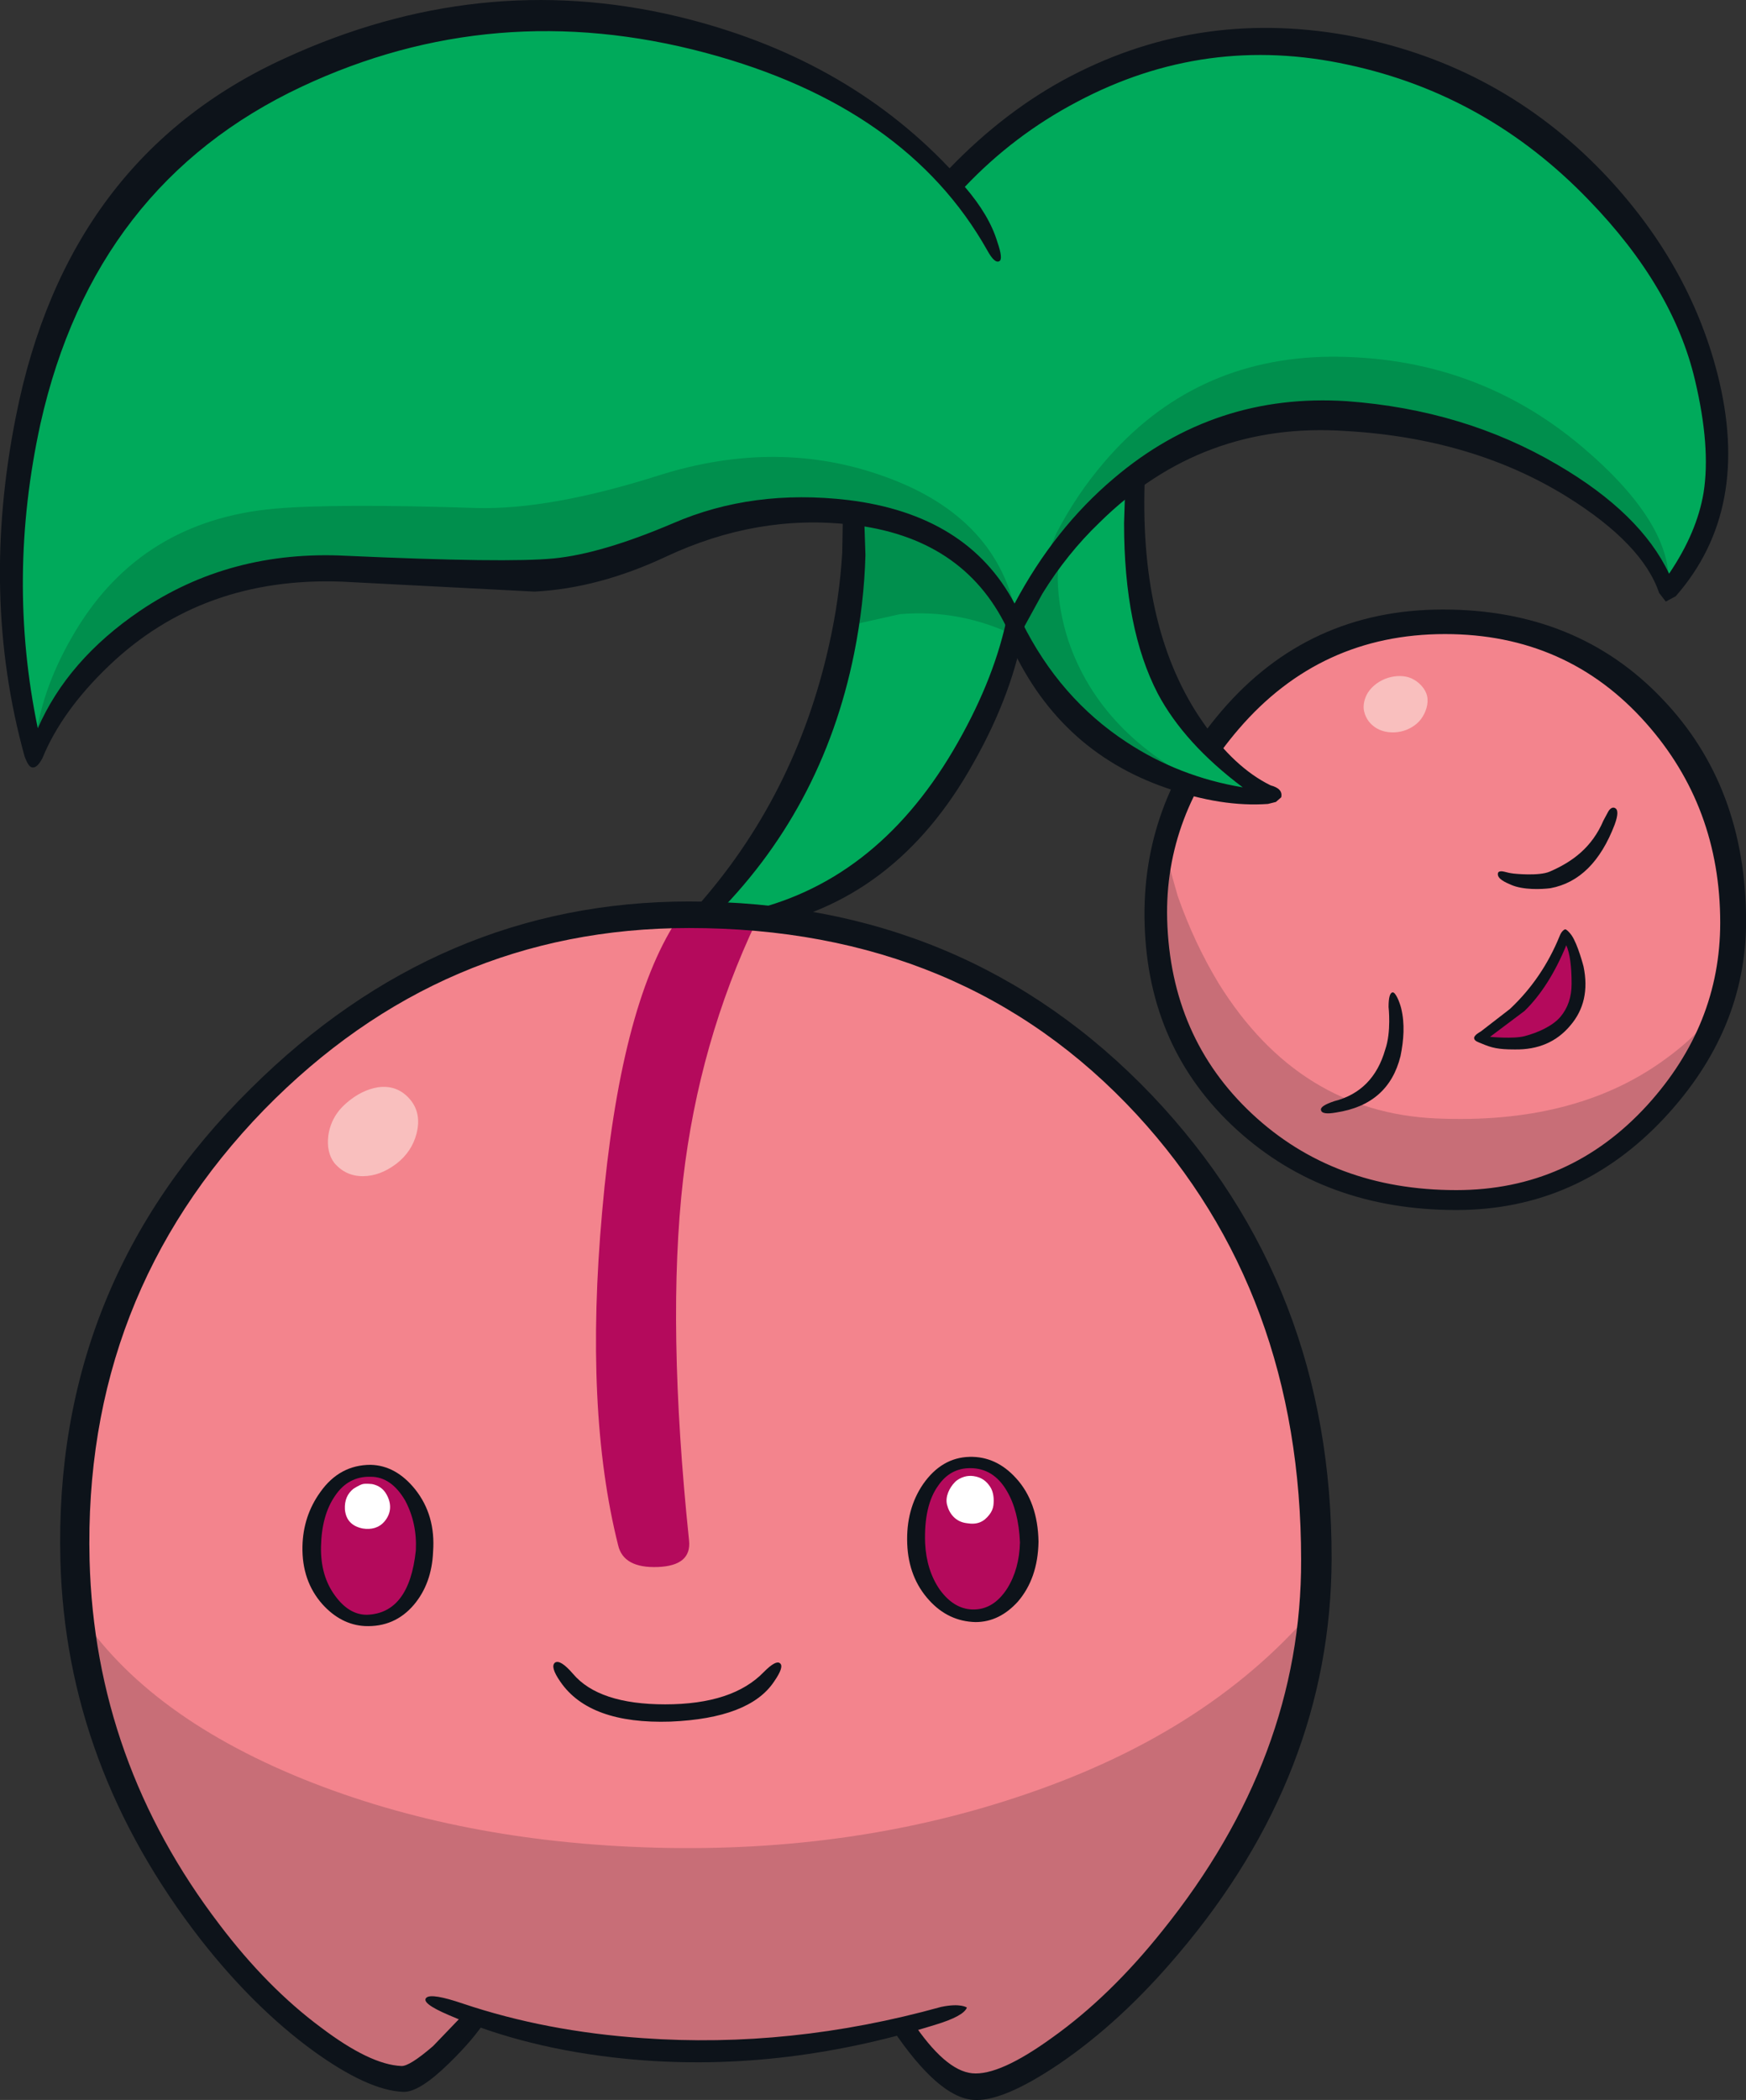<?xml version="1.0" encoding="UTF-8"?>
<svg version="1.1" viewBox="0 0 131.65 158.24" xmlns="http://www.w3.org/2000/svg">
 <rect x="0" y="0" width="131.65" height="158.24" fill="#333333" stroke="none"/>
 <path d="m93.605 53.08q6.4-6.4 15.5-6.4 9.05 0 15.45 6.4 6.45 6.45 6.45 15.55 0 9.05-6.45 15.5-6.4 6.45-15.45 6.45t-15.5-6.45q-6.4-6.4-6.4-15.5t6.4-15.55" fill="#f3848d"/>
 <path d="m118.1 70.63 0.8 2.1q0.55 2.45-0.8 4.25-1.35 1.75-4.05 1.65l-2.4-0.5q2.65-1.35 4.8-4.55 1.1-1.6 1.65-2.95" fill="#b40a5c"/>
 <path d="m87.955 64.53 0.85 3q1.25 3.55 3.1 6.6 6.05 9.7 16.4 10.15 10.3 0.45 16.95-4.25 3.35-2.35 4.6-4.8-1.2 4-4.65 7.9-6.9 7.8-18.15 7.25-15.75-2.2-19-14.25-1-3.75-0.65-8.05l0.55-3.55" fill="#c86e77"/>
 <g fill="#0d131a">
  <path d="m93.405 54.93q-5.6 6.5-5.4 14.35 0.25 8.9 6.4 14.65 6.15 5.75 15.4 5.75 8.55 0 14.4-6.4 5.5-6.05 5.5-13.75 0-8.75-5.6-15.05-5.95-6.7-15.15-6.7-9.4 0-15.55 7.15m16.4 36.25q-9.9 0-16.55-6.05-6.7-6.1-6.95-15.55-0.25-8.95 5.8-16 6.55-7.65 16.7-7.65 10.1 0 16.5 6.7 6.35 6.6 6.35 16.8 0 8.2-6.15 14.8-6.5 6.95-15.7 6.95"/>
  <path d="m105 74.78c0.233-0.033 0.541 0.758 0.65 1.2 0.287 1.165 0.195 2.4-0.05 3.6-0.6 2.433-2.217 3.85-4.85 4.25-0.733 0.133-1.117 0.067-1.15-0.2-0.033-0.2 0.3-0.417 1-0.65 1.967-0.5 3.25-1.8 3.85-3.9 0.465-1.323 0.25-3.2 0.25-3.2 0-0.7 0.1-1.067 0.3-1.1"/>
  <path d="m120.9 61.83 0.35-0.65c0.158-0.293 0.367-0.367 0.5-0.3 0.267 0.1 0.267 0.517 0 1.25-1.067 2.8-2.683 4.4-4.85 4.8-0.674 0.086-2.044 0.142-2.95-0.25-0.412-0.178-1.114-0.466-1-0.9 0.039-0.149 0.301-0.139 0.45-0.1 0.267 0.071 0.456 0.115 0.75 0.15 0 0 1.873 0.207 2.7-0.15 1.71-0.739 3.183-1.817 4.05-3.85"/>
  <path d="m118.5 74.13c0-1.333-0.133-2.3-0.4-2.9-0.867 2.1-1.917 3.75-3.15 4.95l-2.6 1.95s1.761 0.17 2.6-0.05c0.988-0.259 2.1-0.75 2.7-1.45 0.567-0.667 0.85-1.5 0.85-2.5m-0.5-4.1c0.1-0.033 0.373 0.265 0.5 0.45 0.475 0.691 0.9 2.35 0.9 2.35 0.367 1.767 0.033 3.25-1 4.45-1.033 1.233-2.433 1.833-4.2 1.8-1.233 0-1.721-0.118-2.5-0.45-0.208-0.089-0.532-0.174-0.55-0.4-0.018-0.235 0.5-0.5 0.5-0.5l2.2-1.7c1.633-1.533 2.883-3.367 3.75-5.5 0.156-0.416 0.4-0.5 0.4-0.5"/>
 </g>
 <path d="m21.355 80.83q14.2-12.6 32.65-12 15.15 0.1 27.35 9.75 13.65 10.8 17.55 29.55 3.55 17.2-8.1 34.2-4.45 6.5-9.75 10.8-4.9 4-7.8 4-1.8 0-3.65-2.1l-1.5-2.15q-10.5 2.55-21.5 1.45-8.4-0.85-11.1-2.5l-1.45 2.3q-1.85 2.4-3.55 2.7-1.75 0.3-6-2.6l-3.9-3q-3.6-3.8-7.3-9.55-7.4-11.45-8-21.25-0.45-25 16.05-39.6" fill="#f3848d"/>
 <g fill="#00aa5b">
  <path d="m64.105 38.48q5.3 0.4 9.35 4.2 2.05 1.9 3 3.75-1.55 10.85-9.4 17.75-3.95 3.45-7.6 4.75h-6.65q8.3-8.55 10.65-20.35 0.7-3.7 0.75-7.25l-0.1-2.85"/>
  <path d="m81.855 39.13q1.95-2 3.65-3.15-1.55 10.8 4.1 18.35 2.85 3.8 6 5.45-9.6-0.4-15.25-6.4-1.75-1.85-2.9-4.05l-0.8-1.85q1.3-4.35 5.2-8.35"/>
  <path d="m123.1 17.33q7 10.35 6.45 18.55-0.35 5.15-3.5 8.6-3.6-5.1-5.75-6.8-6.75-5.45-18.35-6.35-11.45-0.9-19.5 7.25-4 4.05-5.75 8.3-4.7-7.85-12.95-8.5l-5.95 0.35-4 0.65q-0.9 0.05-2.55 0.95-2.15 1.25-3.6 1.8-6.25 2.25-18 0.9-12-1.35-20.7 5.85-4.35 3.6-6.3 7.5-2.35-9.05-1.35-19.9 1.95-21.6 18.65-30.4 19.1-9.5 37.45-1.75 9.2 3.85 14.55 9.6 10.75-12.25 27.1-10.6 15.65 1.6 24.05 14"/>
 </g>
 <path d="m57.055 69.38q-4.35 9.15-5.55 19.5-1.25 10.9 0.45 27.2 0.2 1.9-2.35 2-2.6 0.1-3-1.65-2.55-10.15-1.2-25.15 1.35-15.35 5.6-21.9l2.5-0.05q2.65-0.05 3.55 0.05" fill="#b40a5c"/>
 <g fill="#008f4d">
  <path d="m76.705 46.73q-1.45-2.95-5-5.35-7-4.8-17.2-1.9l-14.15 3.65-12.25-0.4q-9.2-0.6-16.85 4.15-6.1 3.8-8.55 8.75 0.5-3.95 3-8.1 5-8.3 15-9.2 4.65-0.4 15.2-0.05 5.55 0.15 13.75-2.45 9-2.85 17.1 0.1 8.6 3.1 9.95 10.8"/>
  <path d="m85.655 57.48q-6.1-3.2-8.85-9.85l0.9-2.45q1.1-2.65 2.1-3.35l-0.05 1.85q0.05 2.3 0.8 4.6 2.45 7.2 10.65 11.1-2.5-0.3-5.55-1.9"/>
  <path d="m64.055 47.13 0.5-8.05q7.65 1.7 10.65 5.5 1.55 1.85 1.5 3.4-4.25-2.1-8.85-1.7l-3.8 0.85"/>
  <path d="m83.255 37.13q-2.15 1.75-3.6 3.8l-1.05 1.7 1.05-2.45q1.5-2.9 3.6-5.35 6.7-7.85 17.05-7.95 10.9-0.05 19 6.8 6.9 5.85 6.5 10.65-1.9-3.35-6-6.65-8.15-6.65-18.95-6.4-10.8 0.3-17.6 5.85"/>
 </g>
 <path d="m49.405 139.23q15.05 0.4 28-4.05 14.1-4.8 22-14.35-0.3 10.3-9.7 22.9-9 12.15-16 13.4-2.15-0.3-3.95-2.4l-1.35-2q-8.4 1.9-14.7 1.75-5.05-0.1-11.95-1.3l-5.95-1.2-1.9 2.05q-2.3 2.2-4.05 2.65-5.2-0.9-13.1-10.65-9.5-11.75-11.25-25.2 5.05 8.25 17.4 13.25 11.8 4.75 26.5 5.15" fill="#c86e77"/>
 <path d="m25.205 87.63q-0.6-0.8-0.45-2.05 0.2-1.45 1.35-2.45t2.4-1.2q1.45-0.2 2.4 0.9 0.9 1.05 0.5 2.6-0.35 1.35-1.5 2.25-1.25 0.95-2.55 0.95t-2.15-1" fill="#f9bfbe"/>
 <path d="m102.85 53.58c-0.1-0.433 0.041-0.999 0.3-1.4 0.337-0.52 0.908-0.915 1.5-1.1 0.573-0.179 1.256-0.204 1.8 0.05 0.524 0.245 1.015 0.738 1.15 1.3 0.141 0.586-0.092 1.266-0.45 1.75-0.36 0.487-0.957 0.826-1.55 0.95-0.593 0.124-1.28 0.061-1.8-0.25-0.461-0.275-0.817-0.7-0.95-1.3" fill="#f9bfbe"/>
 <g fill="#0d131a">
  <path d="m57.605 125.98q0.9-0.9 1.2-0.65 0.35 0.25-0.45 1.4-1.85 2.75-7.8 3-6.1 0.2-8.3-3-0.8-1.15-0.4-1.45 0.4-0.25 1.35 0.85 1.95 2.3 6.95 2.3 5.1 0 7.45-2.45"/>
  <path d="m33.805 151.83c-1.4-0.6-1.95-1.033-1.65-1.3 0.267-0.233 1.183-0.083 2.75 0.45 4.167 1.4 8.683 2.267 13.55 2.6 7.433 0.533 14.933-0.25 22.5-2.35 1.49-0.312 1.95 0.05 1.95 0.05-0.167 0.433-0.967 0.867-2.4 1.3-7.967 2.467-15.767 3.317-23.4 2.55-4.967-0.5-9.4-1.6-13.3-3.3"/>
  <path d="m125.85 43.23q2.1-3.1 2.6-6.1 0.55-3.45-0.65-8.5-1.65-7-8-13.55-7.65-7.95-18.15-10.2-10.75-2.35-20.45 2.8-4.75 2.5-8.45 6.4 1.85 2.15 2.45 4.15 0.45 1.3 0.15 1.45-0.35 0.2-0.9-0.8-6.1-10.85-21.25-14.9-15.95-4.25-30.45 2.55-15.65 7.35-19.7 25.4-2.55 11.65-0.2 22.95 2.25-5.15 7.7-8.85 6.8-4.6 15.55-4.15 12.1 0.55 15.65 0.2 3.6-0.35 9-2.65 6-2.6 13.2-1.75 9 1.1 12.55 7.8 3-5.65 7.5-9.45 7.6-6.45 17.55-5.8 8.85 0.65 15.9 4.8 6.25 3.65 8.4 8.2m3.65-15.05q2.6 10.2-3.15 16.75l-0.75 0.4-0.5-0.65q-1.25-3.7-6.95-7.25-7.1-4.4-16.65-4.95-10.85-0.75-18.6 6.9-2.45 2.35-4.3 5.35l-1.4 2.55-0.6 0.4-0.7-0.4q-3.3-6.8-11.75-7.75-7.05-0.8-13.9 2.4-5.1 2.4-9.95 2.65l-14.5-0.75q-10.55-0.4-17.6 6.35-3.55 3.4-5 6.95-0.4 0.75-0.75 0.7-0.3 0-0.6-0.85-3.35-12.1-0.65-25.6 3.85-19.5 20.3-27 14.6-6.7 29.55-3.15 12.55 3 20.55 11.45 4.25-4.4 9.15-6.95 10-5.2 21.45-2.95 10.95 2.2 18.65 10.2 6.5 6.8 8.65 15.2"/>
  <path d="m63.555 38.83q0-0.3 0.8-0.3 0.75 0 0.8 0.3l0.1 3q-0.1 3.65-0.85 7.4-2.4 11.9-10.85 20.15-0.2 0.2-0.75-0.25t-0.35-0.7q7.5-8.4 10.05-19.8 0.8-3.55 1-7l0.05-2.8"/>
  <path d="m75.855 46.88q0.05-0.3 0.75-0.2 0.75 0.15 0.65 0.4-0.85 5.1-3.85 10.4-5.9 10.6-16.45 12.45l-0.75-0.5q-0.45-0.6-0.15-0.7 9.85-2.1 15.8-12.15 2.95-5 4-9.7"/>
  <path d="m84.855 36.33q0-0.3 0.75-0.25 0.7 0.05 0.7 0.35-0.35 11.2 4.4 18 2.35 3.4 5.1 4.75 0.95 0.25 0.8 0.9l-0.4 0.35-0.6 0.15q-3.5 0.25-7.65-1.2-8.3-2.85-11.95-11.25-0.1-0.25 0.4-0.9 0.55-0.6 0.65-0.35 2.85 5.75 7.9 9.05 3.95 2.6 8.75 3.4-4.4-3.3-6.4-7.05-2.55-4.9-2.55-12.85l0.1-3.1"/>
  <path d="m18.905 82.03q14.2-14.1 33.05-14.1 20.95 0 34.9 14.6 13.6 14.3 13.55 34.95-0.05 16.2-11.55 29.75-4.3 5.1-9 8.3-4.3 2.9-6.5 2.7-2.6-0.2-6.05-5.3-0.2-0.25 0.55-0.6l0.9-0.05q2.5 3.75 4.55 3.95t6.05-2.7q4.35-3.1 8.3-8.05 10.5-13.05 10.45-27.95 0-20.1-12.4-33.55-13-14.05-33.75-14.05-18.65 0-32.05 13.7-13.65 14.05-13.15 33.95 0.4 15.15 9.8 27.45 3.6 4.75 7.65 7.75 3.7 2.8 6.05 2.9 0.6 0.05 2.4-1.5l2.45-2.55q0.15-0.25 0.95 0 0.8 0.3 0.6 0.55-0.9 1.45-2.8 3.3-2.25 2.2-3.45 2.15-2.65-0.1-6.8-3.1-4.45-3.25-8.45-8.35-10.2-13.1-10.6-28.6-0.55-20.85 14.35-35.55"/>
 </g>
 <path d="m73.255 110.23 2.25 0.7q2.3 1.45 2.35 5.05 0.05 3.55-2.05 4.9-1.05 0.65-2.1 0.6l-2.1-0.45q-2.15-1-2.35-3.75-0.7-4.1 1.6-6l2.4-1.05" fill="#b40a5c"/>
 <path d="m72.905 114.78c-0.867-0.1-1.337-0.736-1.5-1.4-0.143-0.584 0.163-1.256 0.6-1.7 0.189-0.192 0.443-0.322 0.7-0.4 0.224-0.068 0.468-0.083 0.7-0.05 0.618 0.087 0.975 0.389 1.25 0.8 0.263 0.394 0.304 0.929 0.25 1.4-0.029 0.252-0.144 0.499-0.3 0.7-0.42 0.542-0.9 0.783-1.7 0.65" fill="#fff"/>
 <path d="m27.905 110.58 2.2 0.85q2.2 1.6 2.05 5.15-0.1 3.6-2.3 4.8-1.1 0.6-2.15 0.45-1 0-2.05-0.55-2.05-1.1-2.15-3.9-0.45-4.1 1.95-5.85l2.45-0.95" fill="#b40a5c"/>
 <path d="m27.355 115.18c-0.833-0.167-1.283-0.65-1.35-1.45-0.033-0.667 0.183-1.183 0.65-1.55 0 0 0.446-0.29 0.7-0.35 0.227-0.054 0.7 0 0.7 0 0.5 0.1 0.867 0.367 1.1 0.8 0.367 0.667 0.367 1.372-0.15 2-0.42 0.509-1.017 0.65-1.65 0.55" fill="#fff"/>
 <path d="m24.205 116.53q-0.05 2.2 1.05 3.7 1.05 1.45 2.4 1.45 3.2-0.1 3.7-4.85 0.1-2.05-0.8-3.75-1.05-1.8-2.6-1.8-1.7-0.05-2.7 1.45-1 1.45-1.05 3.8m3.3 6q-1.8-0.1-3.2-1.65-1.55-1.75-1.5-4.35 0.05-2.3 1.35-4.1 1.45-2.05 3.8-2.05 1.9 0.05 3.35 1.85 1.55 1.95 1.35 4.7-0.1 2.4-1.45 4-1.45 1.7-3.7 1.6" fill="#0d131a"/>
 <path d="m69.755 116.28q0.1 2.05 1.1 3.5 1.05 1.45 2.45 1.5 1.6 0.05 2.65-1.6 0.9-1.45 0.95-3.45-0.1-2.4-1-3.9-1-1.7-2.75-1.7-1.5 0-2.4 1.3-1.1 1.5-1 4.35m3.35-6.5q2-0.05 3.5 1.6 1.65 1.8 1.7 4.8-0.05 2.75-1.55 4.5-1.4 1.55-3.2 1.55-2.05-0.05-3.5-1.65-1.55-1.7-1.65-4.25-0.1-2.6 1.2-4.5 1.4-2 3.5-2.05" fill="#0d131a"/>
</svg>
